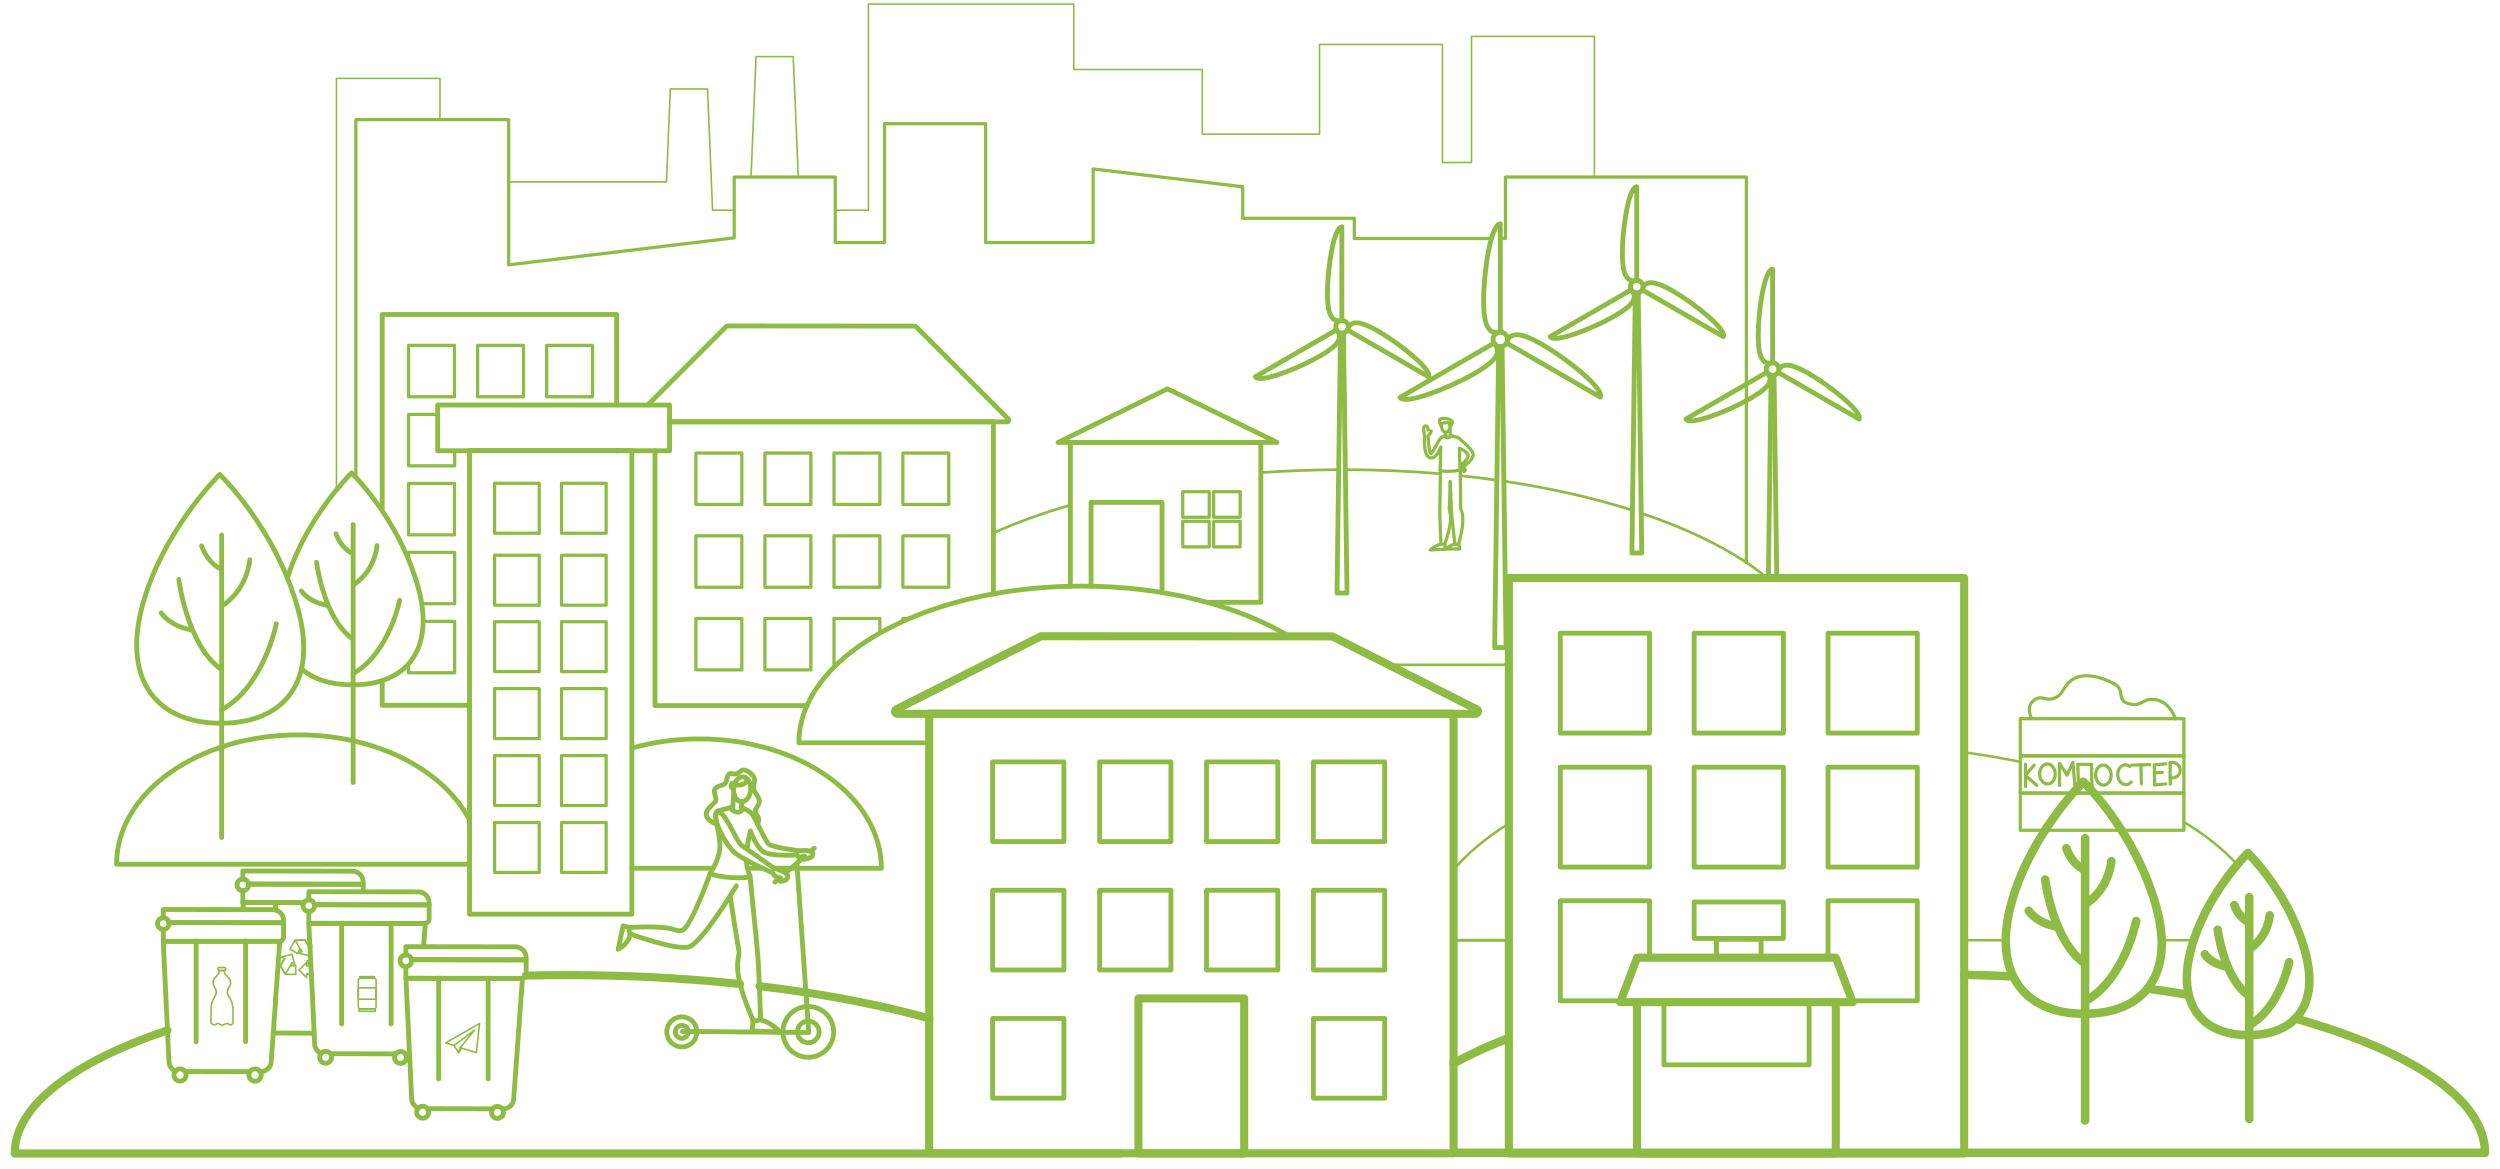 <?xml version="1.0" encoding="utf-8"?>
<!-- Generator: Adobe Illustrator 24.1.2, SVG Export Plug-In . SVG Version: 6.00 Build 0)  -->
<svg version="1.1" id="Слой_1" xmlns="http://www.w3.org/2000/svg" xmlns:xlink="http://www.w3.org/1999/xlink" x="0px"
	y="0px" viewBox="0 0 1546.2 723" style="enable-background:new 0 0 1546.2 723;" xml:space="preserve">
	<style type="text/css">
		.st0,
		.st1,
		.st2,
		.st3,
		.st4,
		.st5,
		.st6,
		.st7,
		.st8 {
			fill: none;
			stroke: #8EBB43;
			stroke-linecap: round;
			stroke-linejoin: round;
			stroke-miterlimit: 10;
		}

		.st0 {
			stroke-width: 3
		}

		.st1 {
			stroke-width: 2
		}

		.st2 {
			stroke-width: 5
		}

		.st3 {
			stroke-width: 5.282
		}

		.st4 {
			stroke-width: 1.689
		}

		.st5 {
			stroke-width: 1.669
		}

		.st7 {
			stroke-width: 1.576
		}

		.st8 {
			stroke-width: 1.993
		}
	</style>
	<g>
		<polyline class="st0" points="236.4,315.9 236.4,194.5 381.4,194.5 381.4,250.5 	" />
		<polyline class="st0" points="236.4,421 236.4,436.2 290.4,436.2 	" />
		<line class="st0" x1="381.4" y1="278.8" x2="381.4" y2="278.6" />
		<rect x="252.7" y="213.6" class="st1" width="28.4" height="31.8" />
		<rect x="295.4" y="213.6" class="st1" width="28.4" height="31.8" />
		<rect x="338.1" y="213.6" class="st1" width="28.4" height="31.8" />
		<polyline class="st1" points="281.2,278.8 281.2,288.1 252.7,288.1 252.7,256.3 270.7,256.3 	" />
		<rect x="252.7" y="299" class="st1" width="28.4" height="31.8" />
		<polyline class="st1" points="260.8,373.4 281.2,373.4 281.2,341.6 252.7,341.6 252.7,346.2 	" />
		<polyline class="st1" points="261.7,384.3 281.2,384.3 281.2,416.1 252.7,416.1 252.7,410.6 	" />
	</g>
	<g>
		<polyline class="st0" points="414.1,260.9 614.4,260.9 614.4,367.3 	" />
		<polyline class="st0" points="405.1,278.8 405.1,436.4 499.1,436.4 	" />
		<path class="st0" d="M414.1,260.9h200.2h8.7c0.9,0,1.3-1,0.7-1.7L566.5,202c-0.2-0.2-0.4-0.3-0.7-0.3l-115.9-0.1
		c-0.3,0-0.5,0.1-0.7,0.3l-48.6,48.6" />
		<rect x="558.4" y="280.2" class="st1" width="28.4" height="31.8" />
		<rect x="515.8" y="280.2" class="st1" width="28.4" height="31.8" />
		<rect x="473.1" y="280.2" class="st1" width="28.4" height="31.8" />
		<rect x="430.4" y="280.2" class="st1" width="28.4" height="31.8" />
		<rect x="558.4" y="331.4" class="st1" width="28.4" height="31.8" />
		<rect x="515.8" y="331.4" class="st1" width="28.4" height="31.8" />
		<rect x="473.1" y="331.4" class="st1" width="28.4" height="31.8" />
		<rect x="430.4" y="331.4" class="st1" width="28.4" height="31.8" />
		<polyline class="st1" points="558.4,384.3 558.4,382.5 562.5,382.5 	" />
		<polyline class="st1" points="515.8,412.7 515.8,382.5 544.2,382.5 544.2,391.5 	" />
		<rect x="473.1" y="382.5" class="st1" width="28.4" height="31.8" />
		<rect x="430.4" y="382.5" class="st1" width="28.4" height="31.8" />
	</g>
	<g>
		<rect x="574.7" y="441.4" class="st2" width="324.3" height="271.9" />
		<rect x="704.1" y="617.5" class="st2" width="65.4" height="95.9" />
		<path class="st2" d="M643,393.9l-89,45c-0.9,0.9-0.3,2.6,1.1,2.6h357.5c1.3,0,2-1.6,1.1-2.6L824.8,394c-0.3-0.3-0.7-0.4-1.1-0.4
		L644,393.5C643.6,393.5,643.2,393.6,643,393.9z" />
		<rect x="812.3" y="471.2" class="st0" width="44.1" height="49.3" />
		<rect x="746.2" y="471.2" class="st0" width="44.1" height="49.3" />
		<rect x="680.1" y="471.2" class="st0" width="44.1" height="49.3" />
		<rect x="613.9" y="471.2" class="st0" width="44.1" height="49.3" />
		<rect x="812.3" y="550.6" class="st0" width="44.1" height="49.3" />
		<rect x="746.2" y="550.6" class="st0" width="44.1" height="49.3" />
		<rect x="680.1" y="550.6" class="st0" width="44.1" height="49.3" />
		<rect x="613.9" y="550.6" class="st0" width="44.1" height="49.3" />
		<rect x="812.3" y="629.9" class="st0" width="44.1" height="49.3" />
		<rect x="613.9" y="629.9" class="st0" width="44.1" height="49.3" />
	</g>
	<g>
		<polyline class="st0"
			points="746.6,372.5 779.8,372.5 779.8,292.3 779.8,273.7 662,273.7 662,312.4 662,362.6 	" />
		<polyline class="st0" points="674.8,362.5 674.8,310.7 718.7,310.7 718.7,366.4 	" />
		<polygon class="st0" points="722.1,240.5 654.4,273.6 789.8,273.6 	" />
		<g>
			<rect x="731.5" y="304.1" class="st1" width="16.4" height="15.8" />
			<rect x="750.6" y="304.1" class="st1" width="16.4" height="15.8" />
			<rect x="731.5" y="322.4" class="st1" width="16.4" height="15.8" />
			<rect x="750.6" y="322.4" class="st1" width="16.4" height="15.8" />
		</g>
	</g>
	<g>
		<path class="st0" d="M177.8,357.4c11.5-37.3,39.6-64.9,39.6-64.9s0.7,0.7,2,2c6.8,7.2,29.4,33,39.3,69
		c10.3,37.7-6.6,59.9-40.3,60.1c-0.2,0-0.3,0-0.5,0c-13.1,0-23.8-3.4-31.4-9.9" />
		<line class="st0" x1="218.4" y1="324.4" x2="218.4" y2="484" />
		<path class="st0" d="M195.8,347.8c0,0,4.2,34,21.8,47" />
		<path class="st0" d="M247.2,371.2c0,0-6.5,32.9-28.8,45.4" />
		<path class="st0" d="M233.2,337.4c0,0-1,15.1-14,23.9" />
		<path class="st0" d="M186.4,365.5c0,0,4.2,6.8,15.6,8.8" />
		<path class="st0" d="M207.8,330.1c0,0,2.6,8.4,9.9,12" />
	</g>
	<g>
		<path class="st3" d="M1289,627c-15.5,0-28-4.4-36.4-12.7c-11.3-11.1-15.3-29.3-9.3-53.1c11.1-44.2,45.2-77.7,45.2-77.7
		s0.8,0.8,2.2,2.2c7.5,7.9,32.2,36.1,43,75.5C1345,602.6,1326.3,627,1289,627z" />
		<line class="st3" x1="1289.6" y1="518.4" x2="1289.6" y2="693" />
		<path class="st3" d="M1264.9,544c0,0,4.5,37.2,23.9,51.4" />
		<path class="st3" d="M1321.2,569.6c0,0-7.1,36-31.5,49.6" />
		<path class="st3" d="M1305.8,532.6c0,0-1.1,16.5-15.3,26.1" />
		<path class="st3" d="M1254.7,563.3c0,0,4.5,7.4,17.1,9.7" />
		<path class="st3" d="M1278,524.6c0,0,2.8,9.2,10.8,13.1" />
	</g>
	<g>
		<path class="st3" d="M1390.6,640.2c-12.2,0-22-3.4-28.6-9.9c-8.9-8.7-12-23-7.3-41.7c8.7-34.7,35.5-61,35.5-61s0.6,0.6,1.7,1.7
		c5.9,6.2,25.3,28.3,33.8,59.3C1434.6,621,1419.9,640.2,1390.6,640.2z" />
		<line class="st3" x1="1391.1" y1="554.9" x2="1391.1" y2="692" />
		<path class="st3" d="M1371.6,575c0,0,3.6,29.2,18.7,40.4" />
		<path class="st3" d="M1415.8,595.1c0,0-5.6,28.3-24.8,39" />
		<path class="st3" d="M1403.8,566.1c0,0-0.9,12.9-12.1,20.5" />
		<path class="st3" d="M1363.6,590.2c0,0,3.6,5.8,13.4,7.6" />
		<path class="st3" d="M1381.9,559.8c0,0,2.2,7.2,8.5,10.3" />
	</g>
	<g>
		<path class="st0" d="M136.5,447.3c-16.6,0-30-4.7-39-13.6c-12.2-11.9-16.4-31.4-10-57c11.9-47.4,48.4-83.3,48.4-83.3
		s0.8,0.8,2.3,2.4c8,8.4,34.5,38.7,46.1,80.9C196.5,421.2,176.4,447.3,136.5,447.3z" />
		<line class="st0" x1="137.1" y1="330.9" x2="137.1" y2="518" />
		<path class="st0" d="M110.6,358.4c0,0,4.9,39.9,25.6,55.1" />
		<path class="st0" d="M170.9,385.8c0,0-7.6,38.6-33.8,53.2" />
		<path class="st0" d="M154.5,346.2c0,0-1.2,17.7-16.4,28" />
		<path class="st0" d="M99.7,379.1c0,0,4.9,7.9,18.3,10.4" />
		<path class="st0" d="M124.7,337.6c0,0,3,9.8,11.5,14.1" />
	</g>
	<g>
		<g>
			<path class="st0" d="M828.2,198.6c-4.1-0.4-7.2-2.9-7.2-17.1c0-16.1,4-41.2,8.9-41.2v57.9" />
			<path class="st0" d="M827.7,205.3c1.7,3.8,1.2,7.7-11.2,14.8c-14,8.1-37.7,17.2-40.1,12.9l50.2-29" />
			<path class="st0" d="M833.9,202.2c2.4-3.2,6.2-4.4,18.3,2.5c14,8.1,33.7,24.1,31.3,28.3l-50.1-28.9" />
		</g>
		<circle class="st0" cx="830" cy="202.1" r="3.9" />
		<polyline class="st0" points="830.9,205.9 833.1,366.8 826.9,366.8 829.1,205.9 	" />
	</g>
	<g>
		<g>
			<path class="st0" d="M1010.6,173.8c-4.1-0.4-7.2-2.9-7.2-17.1c0-16.1,4-41.2,8.9-41.2v57.9" />
			<path class="st0" d="M1010,180.5c1.7,3.8,1.2,7.7-11.2,14.8c-14,8.1-37.7,17.2-40.1,12.9l50.2-29" />
			<path class="st0" d="M1016.2,177.4c2.4-3.2,6.2-4.4,18.3,2.5c14,8.1,33.7,24.1,31.3,28.3l-50.1-28.9" />
		</g>
		<circle class="st0" cx="1012.3" cy="177.3" r="3.9" />
		<polyline class="st0" points="1013.2,181.1 1015.4,342 1009.3,342 1011.4,181.1 	" />
	</g>
	<g>
		<g>
			<path class="st0" d="M1094.6,224.8c-4.1-0.4-7.2-2.9-7.2-17.1c0-16.1,4-41.2,8.9-41.2v57.9" />
			<path class="st0" d="M1094,231.5c1.7,3.8,1.2,7.7-11.2,14.8c-14,8.1-37.7,17.2-40.1,12.9l50.2-29" />
			<path class="st0" d="M1100.2,228.4c2.4-3.2,6.2-4.4,18.3,2.5c14,8.1,33.7,24.1,31.3,28.3l-50.1-28.9" />
		</g>
		<circle class="st0" cx="1096.3" cy="228.3" r="3.9" />
		<polyline class="st0" points="1093.7,358.1 1093.7,357.5 1095.4,232.1 1095.4,232.1 	" />
		<line class="st0" x1="1098.9" y1="357.5" x2="1097.2" y2="232.1" />
	</g>
	<g>
		<g>
			<path class="st0" d="M925.9,205.9c-4.7-0.4-8.3-3.3-8.3-19.8c0-18.7,4.6-47.7,10.3-47.7v67" />
			<path class="st0" d="M925.3,213.6c2,4.3,1.4,8.9-13,17.2c-16.2,9.3-43.6,19.9-46.4,15l58.1-33.6" />
			<path class="st0" d="M932.4,210c2.8-3.7,7.2-5.1,21.1,2.9c16.2,9.3,39,27.8,36.2,32.7l-57.9-33.5" />
		</g>
		<circle class="st0" cx="927.9" cy="209.9" r="4.5" />
		<polyline class="st0" points="929,214.3 931.5,400.5 924.4,400.5 926.9,214.3 	" />
	</g>
	<path class="st4" d="M925.8,297c-7.4-1.1-15-2-22.7-2.8" />
	<path class="st4" d="M890.9,293c-19-1.6-38.7-2.5-58.8-2.5" />
	<path class="st4" d="M1015.1,317.4c25.6,8.6,47.6,18.9,65,30.5c4.7,3.1,9,6.3,12.9,9.6c0.2,0.2,0.5,0.4,0.7,0.6" />
	<line class="st4" x1="933.2" y1="411.2" x2="858.9" y2="411.2" />
	<path class="st4" d="M930.1,297.6c28.9,4.3,55.7,10.4,79.5,18" />
	<path class="st4" d="M828,290.5c-16.4,0.1-32.5,0.7-48.2,1.8" />
	<path class="st4" d="M662,312.4c-17.4,5-33.4,10.8-47.7,17.3" />
	<line class="st5" x1="1089.2" y1="581.5" x2="1061.6" y2="581.5" />
	<line class="st5" x1="933.2" y1="581.5" x2="899" y2="581.5" />
	<path class="st0" d="M797.5,393.6c-32-19.1-77.7-31.1-128.4-31.1c-19.1,0-37.5,1.7-54.7,4.8c-18.9,3.4-36.4,8.6-51.9,15.2
	c-1.4,0.6-2.7,1.2-4.1,1.8c-5,2.3-9.7,4.7-14.2,7.2c-11.1,6.3-20.7,13.4-28.4,21.1c-7.3,7.4-13,15.3-16.7,23.7
	c-3.3,7.4-5,15.2-5,23.1h80.6" />
	<path class="st0" d="M390.8,462.7c12.9-3.7,27-5.7,41.8-5.7c62.1,0,112.5,35.8,112.5,80h-52h-3.8h-10.4" />
	<line class="st0" x1="441" y1="537" x2="390.8" y2="537" />
	<line class="st0" x1="471.6" y1="537" x2="462.3" y2="537" />
	<path class="st0" d="M290.4,534.5H72.1c0-44.2,50.4-80,112.5-80c48.7,0,90.1,22,105.8,52.7" />
	<path class="st2" d="M325.2,603.4c8.5-0.2,17.1-0.3,25.9-0.3c37.2,0,73.1,1.9,106.6,5.5" />
	<path class="st2" d="M103.6,637.2C45.1,657,9.1,683.8,9.1,713.4h565.6h118.4" />
	<path class="st2" d="M469.7,609.9c9.8,1.2,19.4,2.5,28.8,3.9c27.7,4.3,53.3,9.7,76.3,16.1" />
	<path class="st3" d="M1245.1,603.9c-10-0.5-20.1-0.8-30.4-1" />
	<path class="st3" d="M899,713h34.1h79.3h122.9h79.3h322.3c0-33.2-45.4-62.9-117.4-83.1h0" />
	<path class="st3" d="M1353.7,615.3c-8.3-1.4-16.8-2.7-25.5-3.9" />
	<path class="st3" d="M899,657.7c10-5.5,21.4-10.8,34.1-15.7" />
	<polyline class="st6" points="464.5,109.5 467.6,35 490.6,35 493.7,109.5 " />
	<polyline class="st6" points="208.1,302.9 208.1,48.5 272.1,48.5 272.1,74 " />
	<polyline class="st6" points="314.6,112.5 412.2,112.5 414.6,55 437.6,55 440.7,130 454.1,130 " />
	<polyline class="st6" points="516.6,130 537.1,130 537.1,2.5 664.1,2.5 664.1,43 743.6,43 743.6,83 816.1,83 816.1,27.5 892.1,27.5 
	892.1,100.5 910.1,100.5 910.1,22.5 986.1,22.5 986.1,109.5 " />
	<g>
		<rect x="933.2" y="357.5" class="st2" width="281.6" height="355.9" />
		<polyline class="st0" points="1012.5,592.3 1020.2,592.3 1029.1,592.3 1061.6,592.3 1089.2,592.3 1118.9,592.3 1130.6,592.3 
		1135.4,592.3 	" />
		<polyline class="st2" points="1012.5,619.8 1012.5,713.4 1135.4,713.4 1135.4,619.8 	" />
		<polyline class="st0" points="1029.1,592.3 1061.6,592.3 1089.2,592.3 1118.9,592.3 	" />
		<polyline class="st0" points="1118.9,619.8 1118.9,658.6 1029.1,658.6 1029.1,619.8 	" />
		<polygon class="st2" points="1145.9,619.8 1002.1,619.8 1012.5,592.3 1135.4,592.3 	" />
		<rect x="965" y="391.6" class="st0" width="55.2" height="61.8" />
		<rect x="1047.8" y="391.6" class="st0" width="55.2" height="61.8" />
		<rect x="1130.6" y="391.6" class="st0" width="55.2" height="61.8" />
		<rect x="965" y="474.5" class="st0" width="55.2" height="61.8" />
		<rect x="1047.8" y="474.5" class="st0" width="55.2" height="61.8" />
		<rect x="1047.8" y="557.9" class="st0" width="55.2" height="22.5" />
		<rect x="1130.6" y="474.5" class="st0" width="55.2" height="61.8" />
		<polyline class="st0" points="1002.4,619 965,619 965,557.1 1020.2,557.1 1020.2,592.3 	" />
		<polyline class="st0" points="1130.6,592.3 1130.6,557.1 1185.8,557.1 1185.8,619 1145.5,619 	" />
		<path class="st0" d="M1062.5,580.4" />
		<line class="st0" x1="1061.6" y1="580.4" x2="1061.6" y2="592.3" />
		<line class="st0" x1="1089.2" y1="580.4" x2="1089.2" y2="592.3" />
	</g>
	<polyline class="st1" points="922.4,147.5 837.6,147.5 837.6,135 768.6,135 768.6,115.5 676.1,104.5 676.1,150 609.6,150 
	609.6,76.5 547.1,76.5 547.1,150 516.6,150 516.6,109.5 454.1,109.5 454.1,147.1 314.6,163.8 314.6,74 272.1,74 220.1,74 
	220.1,295.3 " />
	<polyline class="st1"
		points="1080.1,347.9 1080.1,247.8 1080.1,237.6 1080.1,109.5 931.1,109.5 931.1,147.5 927.8,147.5 " />
	<g>
		<rect x="290.4" y="278.6" class="st0" width="100.4" height="286.8" />
		<rect x="270.7" y="250.5" class="st0" width="143.4" height="28.3" />
		<rect x="305.9" y="384.5" class="st1" width="27.6" height="30.9" />
		<rect x="347.3" y="384.5" class="st1" width="27.6" height="30.9" />
		<rect x="305.9" y="343.4" class="st1" width="27.6" height="30.9" />
		<rect x="347.3" y="343.4" class="st1" width="27.6" height="30.9" />
		<rect x="305.9" y="298.9" class="st1" width="27.6" height="30.9" />
		<rect x="347.3" y="298.9" class="st1" width="27.6" height="30.9" />
		<rect x="305.9" y="425.9" class="st1" width="27.6" height="30.9" />
		<rect x="347.3" y="425.9" class="st1" width="27.6" height="30.9" />
		<rect x="305.9" y="467.3" class="st1" width="27.6" height="30.9" />
		<rect x="347.3" y="467.3" class="st1" width="27.6" height="30.9" />
		<rect x="305.9" y="508.7" class="st1" width="27.6" height="30.9" />
		<rect x="347.3" y="508.7" class="st1" width="27.6" height="30.9" />
	</g>
	<g>
		<g>
			<circle class="st0" cx="251" cy="594.2" r="3.6" />
			<path class="st0"
				d="M258.7,685.3c-2.3-0.9-4-3.1-4.1-5.7l-3.5-73.8l0-0.7l72,0.1l-0.3,4.5l-5.1,70.1c-0.2,3.4-3.1,6-6.5,6h-0.4" />
			<polyline class="st0" points="304.7,685.8 304.7,685.8 264.4,685.7 		" />
			<path class="st0" d="M251,597.7l0,7.3l71.7,0.1c1.5,0,2.7-1.2,2.7-2.7l0-8.8l-70.9-0.1" />
			<path class="st0" d="M254.5,593.6l70.9,0.1v-1.4c0-3.7-3-6.7-6.7-6.7l-67.7-0.1l0,5.1" />
			<circle class="st0" cx="261.4" cy="687.9" r="3.7" />
			<circle class="st0" cx="307.7" cy="688" r="3.7" />
			<line class="st0" x1="271.3" y1="605" x2="271.3" y2="667.3" />
			<line class="st0" x1="301.9" y1="605" x2="301.9" y2="667.3" />
			<polyline class="st6" points="280.8,646.6 275.6,645 296.6,633 294.6,651 284.6,648 		" />
			<path class="st6" d="M294.3,636.9" />
			<path class="st6" d="M283.6,651" />
			<polygon class="st6" points="284.6,648 293.6,637 280.8,646.6 283.6,651 		" />
			<line class="st6" x1="283.6" y1="651" x2="285.5" y2="648.3" />
		</g>
	</g>
	<g>
		<g>
			<circle class="st0" cx="191" cy="560.2" r="3.6" />
			<path class="st0" d="M250.8,651.8h0.4c0.7,0,1.4-0.1,2.1-0.3" />
			<path class="st0" d="M262,585.5l0.7-9.8l0.3-4.5h-0.3c0,0,0,0,0,0l-20.8,0l-30.6,0l-20.3,0l0,0.7l0.7,13.8l0.2,3.3l0.2,4.3
			l0.2,4.1l0.3,5.3l1.7,36.5l0.3,6.6c0.1,2.6,1.8,4.8,4.1,5.8" />
			<polyline class="st0" points="244.7,651.8 244.7,651.8 204.4,651.7 		" />
			<path class="st0" d="M191,563.7l0,7.3l71.7,0.1c1.5,0,2.7-1.2,2.7-2.7l0-8.8l-70.9-0.1" />
			<path class="st0" d="M194.5,559.6l70.9,0.1v-1.4c0-3.7-3-6.7-6.7-6.7l-67.7-0.1l0,5.1" />
			<circle class="st0" cx="201.4" cy="653.9" r="3.7" />
			<circle class="st0" cx="247.7" cy="654" r="3.7" />
			<line class="st0" x1="211.3" y1="571" x2="211.3" y2="633.3" />
			<line class="st0" x1="241.9" y1="571" x2="241.9" y2="633.3" />
			<path class="st0" d="M236.3,602.9" />
			<path class="st6" d="M231.3,624h-8.4c-0.7,0-1.3-0.6-1.3-1.3v-16.4c0-0.7,0.6-1.3,1.3-1.3h8.4c0.7,0,1.3,0.6,1.3,1.3v16.4
			C232.6,623.4,232,624,231.3,624z" />
			<rect x="221.6" y="611" class="st6" width="11" height="7" />
			<rect x="222.1" y="624" class="st6" width="10" height="1.5" />
			<rect x="222.6" y="604" class="st6" width="9" height="1" />
		</g>
	</g>
	<g>
		<g>
			<circle class="st0" cx="101" cy="571.2" r="3.6" />
			<path class="st0" d="M160.8,662.8h0.4c3.4,0,6.3-2.6,6.5-6l1.3-17.8l1.5-21.3l2.2-31l0.3-4.5h-0.3c0,0,0,0,0,0l-20.8,0l-30.6,0
			l-20.3,0l0,0.7l3.5,73.8c0.1,2.6,1.8,4.8,4.1,5.8" />
			<polyline class="st0" points="114.4,662.7 114.4,662.7 154.7,662.8 154.7,662.8 		" />
			<path class="st0"
				d="M104.5,570.6l70.9,0.1l0,8.8c0,1.5-1.2,2.7-2.7,2.7c0,0,0,0,0,0l-20.8,0l-30.6,0l-20.3,0l0-7.3" />
			<path class="st0" d="M104.5,570.6l70.9,0.1v-1.4c0-3.7-3-6.7-6.7-6.7l-67.7-0.1l0,5.1" />
			<path class="st0" d="M115.1,664.9c0,2.1-1.7,3.8-3.8,3.7c-2.1,0-3.8-1.7-3.7-3.8c0-1,0.4-1.9,1.1-2.6c0.7-0.7,1.6-1.1,2.7-1.1
			c1.3,0,2.4,0.6,3,1.6h0C114.9,663.4,115.1,664.1,115.1,664.9z" />
			<path class="st0" d="M161.5,665c0,2.1-1.7,3.8-3.8,3.7c-2.1,0-3.8-1.7-3.8-3.8c0-0.8,0.3-1.6,0.7-2.2c0.7-1,1.8-1.6,3.1-1.6
			c1.3,0,2.4,0.6,3.1,1.6C161.2,663.4,161.5,664.2,161.5,665z" />
			<line class="st0" x1="121.3" y1="582" x2="121.3" y2="644.3" />
			<line class="st0" x1="151.9" y1="582" x2="151.9" y2="644.3" />
			<g>
				<path class="st6" d="M144.1,624v8.8c0,0-1.1,1.3-1.5,1.2c-0.8-0.3-1.3-1-2-1c-1,0-2.3,0.8-3,1c-0.7,0.2-2-1-3-1
				c-0.6,0-1.3,0.8-2,1c-0.4,0.1-2.1-1.2-2.1-1.2V624l0.2-2.3c0.2-1.1,0.5-2.3,0.9-3l1.5-2.8c1.1-2.1,0.7-3.7-0.6-5.7
				c-0.5-0.7-0.7-1.6-0.7-2.4c0-0.9,0.3-1.8,0.8-2.6l2.5-2.8l0,0c0.2-0.3,0.4-0.6,0.4-0.9v-1.3h3.3v1.3c0,0.3,0.1,0.7,0.4,0.9
				l2.6,2.8c1,1.5,1.1,3.5,0.1,5c-0.7,1.1-1.3,2.3-1.3,3.5c0,1.1,0.3,1.2,0.8,2.2l1.5,2.8c0.4,0.8,0.7,1.9,0.9,3
				C144,622.6,144.1,623.4,144.1,624z" />
				<path class="st6" d="M139.6,599v0.6c0,0.3-0.3,0.6-0.6,0.6h-3.6c-0.1,0-0.2,0-0.3-0.1c-0.2-0.1-0.3-0.3-0.3-0.5V599
				c0-0.2,0.1-0.4,0.3-0.5c0.1,0,0.2-0.1,0.3-0.1h3.5C139.3,598.4,139.6,598.7,139.6,599z" />
			</g>
		</g>
	</g>
	<g>

		<ellipse transform="matrix(7.704927e-02 -0.997 0.997 7.704927e-02 -62.994 908.18)" class="st0" cx="459"
			cy="488.1" rx="7.7" ry="5.3" />
		<line class="st0" x1="458.5" y1="499.4" x2="458.8" y2="495.8" />
		<polyline class="st0" points="453.2,499.2 453.8,491.1 454,491.1 	" />
		<path class="st0" d="M453.2,499.2c-0.5,0.1-1.1,0.3-1.7,0.4c-2.7,0.6-6,1.5-7.8,2c-0.9,0.3-1.2,1.7-1,3.6c0,0.3,0,0.6,0.1,1
		c0,0.1,0,0.2,0,0.3c0.7,5.4,3.2,13.9,2.3,19.2c-0.8,5.1-2.6,8.7-4.1,11.2c-0.8,1.4-1.4,2.4-1.7,3.1c3.8,3,23.8,3.8,24.6,1.9
		c-0.3-0.7-1-2.5-1.6-5c-0.4-1.5-0.6-3.2-0.7-5" />
		<path class="st0" d="M462,525.1c0.7-5.7,2.1-11.2,2.1-11.2s3.8,11,9,13.4s19.9,1.5,19.9,1.5s1.2,2.1,1.8,2.1c0,0,1.1-1.6,2.5-1.5
		c1.3,0.1-0.2,2-0.2,2c0.7,0.1,4.4-0.7,5.2-1.9c0.8-1.3,0.5-2.3-1.4-3.1c-1.9-0.8-6.3-0.2-6.3-0.2s-16.5-1.9-19.1-4.1
		c-2.5-2.2-8.1-16-10.6-18.9c-1.4-1.7-4.3-3-6.4-3.8" />
		<path class="st0" d="M477.4,539.6c0,0-16.4-7.2-22.5-11.8c-6.1-4.6-16.3-24.7-10.7-25.5c4.4-0.6,11.1,18.1,14.4,20.5
		c3.8,2.7,20.3,14.3,20.3,14.3s7.9,1.9,8.3,4.7c0.5,2.7-3.9,3.4-4.6,3.3s1.4-1.2,0.2-2s-3.6-0.6-4.2-2
		C478.1,539.7,477.4,539.6,477.4,539.6z" />
		<path class="st0" d="M439.3,540c0,0-12,33.8-17.4,35.4c-5.5,1.6-1.1-3.4-31.9-1.8c-1.9,0.1-0.3,4-0.3,4s27.9,10.2,36.1,8.1
		c8.2-2,29.6-37.8,29.6-37.8" />
		<path class="st0" d="M463.9,541.9c0,0,4.1,41.7,4.5,45.8c1.1,11.4,2,42.9,2,42.9s-4.2,1.5-4.7,0.3c-14.7-33.9-7.8-38-8.7-42.8
		c-1-4.8-5.4-33.8-5.4-33.8" />
		<path class="st0" d="M465.7,631.6l-0.5,6l17.3,0.7c0,0-4.9-5.7-12.1-7.6" />
		<path class="st0" d="M389.7,573.7l-4.3-1.1l-3.1,14.5c0,0,6.9-3.5,7.4-9.4" />
		<path class="st0" d="M443,509.6c0,0-5.9-1.8-6.2-5.8c-0.4-4,5.9-6.9,6-8.9s-1.6-4.8-0.8-6.7c0.8-1.9,4.9-2.3,6.3-3.5
		c1.4-1.2,1-4.6,2.5-5.8c1.4-1.2,2.7,0.2,4.7-0.3c2-0.5,2.9-3.1,5.5-2.2s5.1,3.1,5.6,5.1c0.5,2-1,4.6-0.5,6.6c0.5,2,3,4.2,3.5,6.9
		c0.5,2.7-2.4,4.5-2.5,6.5c-0.2,2,2.4,3.5,2.2,5.5s-0.9,2.4-0.9,2.4" />
		<path class="st0"
			d="M453.7,487.6c-0.2,0.1-0.4,0.1-0.6,0c-0.7-0.2-1.1-1.1-0.9-2s1-1.5,1.7-1.3c0.2,0,0.3,0.1,0.5,0.3" />
		<path class="st0" d="M451.4,499.6c0,0,4.6,5.7,8.3,0.6" />
		<path class="st0" d="M462.5,482c0,0-1.5,4.7-8.1,3.3" />
		<circle class="st0" cx="421.7" cy="638.2" r="9.3" />
		<circle class="st0" cx="421.7" cy="638.2" r="4" />
		<circle class="st0" cx="499.9" cy="638.2" r="15.7" />
		<circle class="st0" cx="499.9" cy="638.2" r="6.7" />
		<polyline class="st0" points="422.1,637.9 500.2,638.6 492.9,534.5 	" />
		<line class="st0" x1="497.7" y1="529.7" x2="485.8" y2="539.9" />
		<line class="st0" x1="503.6" y1="524.6" x2="501.3" y2="526.6" />
		<line class="st0" x1="482.2" y1="543" x2="479.3" y2="545.5" />
	</g>
	<g>
		<path class="st1" d="M896.7,262.2c0.1,0.4,0.1,0.7,0.2,1.1c0.1,2.2-1.1,4-2.6,4c-1.5,0.1-2.7-1.6-2.8-3.6c0-0.1,0-0.1,0-0.2
		c0-0.6,0-1.1,0.2-1.6" />
		<line class="st1" x1="894.1" y1="267.4" x2="894.2" y2="269.3" />
		<polyline class="st1" points="896.7,265.1 896.8,265.1 896.9,269.2 	" />
		<path class="st1" d="M894.2,269.3c-1.1,0.4-2.6,1-3.3,1.8c-1.3,1.4-4.5,8.3-5.8,9.4c-1.3,1.1-1.9-10.9-1.9-10.9s2-1.8,2-3.1
		c0-0.1-1.9,0.4-1.9,0.3c0-1.5-0.1-3.4-1.7-3.4c-2.1,0-0.5,6.1-0.5,6.1s-1.5,15.3,5.1,13.6c2.8-0.7,4.9-6.6,4.9-6.6
		s-0.3,13.8-0.5,14.3c0.4,1,10.6,1,12.6-0.4c-0.4-1-0.6-13.2-0.6-13.2c2,1,4.6,2.2,5.3,4.2c0.8,2.3-4.6,6.4-4.6,6.4s1.1,4.2,2.4,3.8
		c1.5-0.5-0.5-3.1-0.5-3.1s7.1-4.5,5.8-8.2c-1.4-3.6-9.1-9.6-9.1-9.6c-1.1-0.4-3.4-1-4.8-1.5" />
		<path class="st1" d="M890.9,290.9c0,0-0.4,21.4-0.4,23.5c-0.1,5.9,0.7,22,0.7,22s2.2,0.6,2.4,0c6.2-17.9,2.4-19.7,2.7-22.1
		c0.3-2.5,0.6-16,0.6-16" />
		<path class="st1" d="M893.6,336.7l0.5,3l-9.5,0.4c0,0,2.9-2.5,6.5-3.7" />
		<path class="st1" d="M896.9,297.7c0,0,0.6,14.7,0.7,16.8c0.3,5.9,2.2,21.9,2.2,21.9s2.2,0.5,2.4-0.2c5-18.2,1.1-19.8,1.2-22.3
		c0.1-2.5-0.3-23.4-0.3-23.4" />
		<path class="st1" d="M902.2,336.5l0.7,3l-9.5,0.1c0,0,2.9-1.8,6.4-3.3" />
		<path class="st1"
			d="M896.6,261.8c0.1-0.1,0.1-0.1,0.2-0.1c0.4-0.1,0.7,0.2,0.8,0.7c0.1,0.5-0.1,0.9-0.5,1c-0.1,0-0.2,0-0.3,0" />
		<path class="st1" d="M897.8,269.5c0,0-2.5,2.8-4.3,0.1" />
		<path class="st1" d="M891.6,262c0,0,0.1-0.1,0.2-0.1c0.6-0.3,4.1-1,4.6,0c0.1,0.2,0.2,0.3,0.4,0.4c0.9,0.5,2.4-1.1,0.7-2.4
		c-1.5-1.1-7.2-2-7.2,0c0,2,1.1,3.8,1.2,3.9c0,0,0,0,0,0" />
	</g>
	<g>
		<g>
			<circle class="st0" cx="150.2" cy="547.3" r="3.6" />
			<polyline class="st0" points="150.4,562.5 150.3,558.9 150.2,558.2 170.5,558.2 188,558.3 		" />
			<line class="st0" x1="194.2" y1="639" x2="168.9" y2="638.9" />
			<polyline class="st0" points="153.7,546.8 224.6,546.9 224.6,551.5 		" />
			<polyline class="st0" points="150.2,550.9 150.2,550.9 150.2,558.2 170.5,558.2 188,558.3 		" />
			<path class="st0" d="M153.7,546.8l70.9,0.1v-1.4c0-3.7-3-6.7-6.7-6.7l-67.7-0.1l0,5.1" />
			<line class="st0" x1="170.5" y1="620.5" x2="170.5" y2="617.6" />
			<polyline class="st0" points="170.5,558.2 170.5,558.2 170.5,562.8 		" />
			<g>
				<polygon class="st6" points="191.2,585.8 188.6,581.5 182.5,581.5 179.3,587 183.9,589.7 185.6,586.8 186.6,588.5 184.8,589.5 
				191.2,591.2 192.9,584.8 			" />
				<polyline class="st6" points="186.6,588.5 185.6,586.8 182.5,581.5 188.6,581.5 191.2,585.8 			" />
			</g>
			<g>
				<polygon class="st6" points="176,593 173.4,597.3 176.5,602.6 182.9,602.6 182.9,597.3 179.6,597.3 180.6,595.6 182.3,596.6 
				180.6,590.2 174.2,591.9 			" />
				<polyline class="st6" points="180.6,595.6 179.6,597.3 176.5,602.6 173.4,597.3 176,593 			" />
			</g>
			<g>
				<polyline class="st6" points="192.1,593.1 189.9,594.3 191.6,597.2 189.6,597.2 189.6,595.2 184.9,599.9 189.6,604.6 
				189.6,602.5 192.5,602.5 			" />
				<line class="st6" x1="192.5" y1="602.5" x2="189.6" y2="602.5" />
				<polyline class="st6" points="189.6,597.2 191.6,597.2 192.3,597.2 			" />
			</g>
		</g>
	</g>
	<path class="st7" d="M899,538c8.6-10.3,20.1-19.9,34.1-28.6" />
	<line class="st7" x1="933.2" y1="581.5" x2="899" y2="581.5" />
	<line class="st7" x1="1240.5" y1="581.5" x2="1214.8" y2="581.5" />
	<line class="st7" x1="1356.7" y1="581.5" x2="1336.9" y2="581.5" />
	<path class="st7" d="M1298.5,484.5C1298.5,484.5,1298.5,484.5,1298.5,484.5" />
	<path class="st7" d="M1350.6,508.3c13.3,8.1,24.4,16.9,33.1,26.4" />
	<line class="st7" x1="1301.7" y1="485.6" x2="1301.7" y2="485.6" />
	<line class="st7" x1="1277.6" y1="478" x2="1277.6" y2="478" />
	<path class="st7" d="M1249.5,471.2c-11.2-2.3-22.8-4.3-34.7-5.9" />
	<line class="st7" x1="1089.2" y1="581.5" x2="1061.6" y2="581.5" />
	<g>
		<rect x="1249.5" y="490.5" class="st8" width="101.2" height="23" />
		<rect x="1249.5" y="467.5" class="st8" width="101.2" height="23" />
		<rect x="1249.5" y="444.5" class="st8" width="101.2" height="23" />
		<path class="st8" d="M1256.6,444.5c0,0-4-7.2,1.1-11.2c5.1-4.1,7,0.7,12.8-1.5c6.6-2.6,4.7-7.4,11.8-11.8
		c6.6-4.1,17.4-1.5,25.6,3.1c6.8,3.8,0.5,10.2,9.2,12.3c8,1.9,7.7-4.1,16.4-2.6c8.7,1.5,12,11.8,12,11.8" />
		<line class="st8" x1="1252.7" y1="472.7" x2="1252.8" y2="486.4" />
		<polyline class="st8" points="1258.1,473.2 1252.7,479.6 1259.7,485.7 	" />

		<ellipse transform="matrix(0.999 -3.928126e-02 3.928126e-02 0.999 -17.832 50.122)" class="st8" cx="1266.6"
			cy="478.8" rx="4.8" ry="6.2" />

		<ellipse transform="matrix(0.999 -3.928126e-02 3.928126e-02 0.999 -17.831 51.484)" class="st8" cx="1301.2"
			cy="479.5" rx="4.8" ry="6.2" />
		<path class="st8"
			d="M1342.2,480.9c0.5,0.2,1,0.2,1.6,0.2c2.7-0.1,4.7-2.3,4.6-5c-0.1-2.6-2.3-4.7-5-4.6c-0.4,0-0.9,0.1-1.3,0.2" />
		<path class="st8"
			d="M1318.1,483.6c-0.8,1-1.9,1.7-3.2,1.7c-2.7,0.1-4.9-2.6-5.1-6s1.9-6.2,4.6-6.3c1.1,0,2.1,0.4,2.9,1.1" />
		<polyline class="st8" points="1273.8,485.8 1273.7,472.1 1278.5,479.4 1282,471.5 1283.4,486.7 	" />
		<polyline class="st8" points="1285.5,486.7 1285.1,472.7 1293.5,472.8 1293.9,486.7 	" />
		<line class="st8" x1="1318.6" y1="473.2" x2="1329.6" y2="472.9" />
		<line class="st8" x1="1324.4" y1="484.8" x2="1324.1" y2="473.1" />
		<polyline class="st8" points="1339.5,484.8 1332.6,485.5 1332.4,473.1 1339.3,472.4 	" />
		<line class="st8" x1="1337.4" y1="477.7" x2="1332.5" y2="478" />
		<polyline class="st8" points="1342.3,485 1342.2,480.9 1342.2,471.7 	" />
	</g>
</svg>